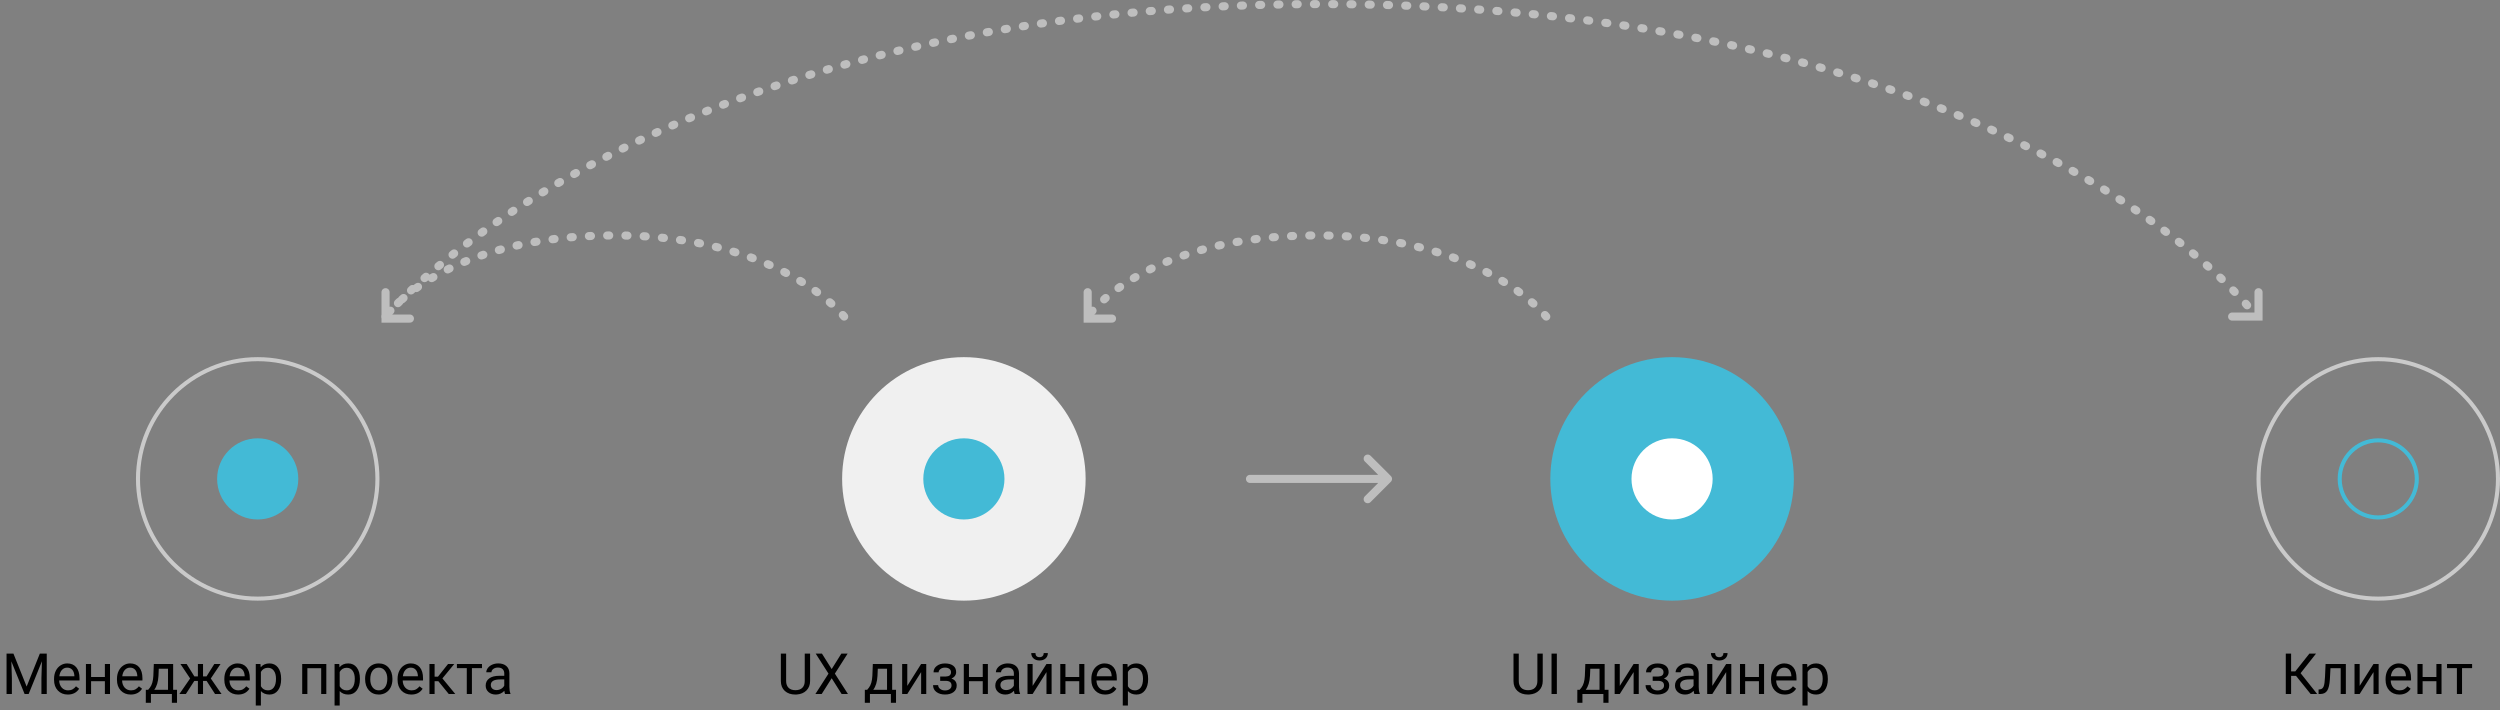 <svg width="616" height="175" viewBox="0 0 616 175" fill="none" xmlns="http://www.w3.org/2000/svg">
<rect x="0" y="0" width="616" height="175" fill="#808080" stroke="none"/>
<circle cx="586" cy="118" r="29.5" stroke="#CACACA"/>
<circle cx="586" cy="118" r="9.5" stroke="#43BAD6"/>
<path d="M565.739 166.529H564.529V171H563.217V161.047H564.529V165.436H565.555L569.034 161.047H570.668L566.867 165.873L570.948 171H569.342L565.739 166.529ZM578.017 163.604V171H576.745V164.649H574.229L574.079 167.418C573.997 168.689 573.783 169.599 573.437 170.146C573.095 170.692 572.55 170.977 571.803 171H571.297V169.886L571.659 169.858C572.069 169.813 572.363 169.576 572.541 169.147C572.719 168.719 572.833 167.926 572.883 166.769L573.02 163.604H578.017ZM584.832 163.604H586.097V171H584.832V165.606L581.421 171H580.156V163.604H581.421V169.004L584.832 163.604ZM591.196 171.137C590.194 171.137 589.378 170.809 588.749 170.152C588.12 169.492 587.806 168.61 587.806 167.507V167.274C587.806 166.541 587.945 165.887 588.223 165.312C588.505 164.734 588.897 164.283 589.398 163.959C589.904 163.631 590.451 163.467 591.039 163.467C592.001 163.467 592.748 163.784 593.281 164.417C593.814 165.05 594.081 165.957 594.081 167.138V167.664H589.07C589.089 168.393 589.3 168.983 589.706 169.435C590.116 169.881 590.636 170.104 591.265 170.104C591.711 170.104 592.09 170.013 592.399 169.831C592.709 169.649 592.98 169.407 593.213 169.106L593.985 169.708C593.366 170.66 592.436 171.137 591.196 171.137ZM591.039 164.506C590.529 164.506 590.1 164.693 589.754 165.066C589.408 165.436 589.193 165.955 589.111 166.625H592.816V166.529C592.78 165.887 592.607 165.39 592.297 165.039C591.987 164.684 591.568 164.506 591.039 164.506ZM601.594 171H600.329V167.842H596.932V171H595.66V163.604H596.932V166.81H600.329V163.604H601.594V171ZM609.127 164.629H606.646V171H605.381V164.629H602.947V163.604H609.127V164.629Z" fill="black"/>
<circle cx="63.5" cy="118" r="29.5" stroke="#CACACA"/>
<circle cx="63.5" cy="118" r="10" fill="#43BAD6"/>
<path d="M3.31 161.047L6.563 169.168L9.817 161.047H11.52V171H10.207V167.124L10.33 162.94L7.062 171H6.058L2.797 162.961L2.927 167.124V171H1.614V161.047H3.31ZM16.708 171.137C15.705 171.137 14.89 170.809 14.261 170.152C13.632 169.492 13.317 168.61 13.317 167.507V167.274C13.317 166.541 13.456 165.887 13.734 165.312C14.017 164.734 14.409 164.283 14.91 163.959C15.416 163.631 15.963 163.467 16.551 163.467C17.512 163.467 18.26 163.784 18.793 164.417C19.326 165.05 19.593 165.957 19.593 167.138V167.664H14.582C14.6 168.393 14.812 168.983 15.218 169.435C15.628 169.881 16.148 170.104 16.776 170.104C17.223 170.104 17.601 170.013 17.911 169.831C18.221 169.649 18.492 169.407 18.725 169.106L19.497 169.708C18.877 170.66 17.948 171.137 16.708 171.137ZM16.551 164.506C16.04 164.506 15.612 164.693 15.266 165.066C14.919 165.436 14.705 165.955 14.623 166.625H18.328V166.529C18.292 165.887 18.119 165.39 17.809 165.039C17.499 164.684 17.079 164.506 16.551 164.506ZM27.105 171H25.841V167.842H22.443V171H21.172V163.604H22.443V166.81H25.841V163.604H27.105V171ZM32.212 171.137C31.209 171.137 30.394 170.809 29.765 170.152C29.136 169.492 28.821 168.61 28.821 167.507V167.274C28.821 166.541 28.96 165.887 29.238 165.312C29.521 164.734 29.913 164.283 30.414 163.959C30.92 163.631 31.467 163.467 32.055 163.467C33.016 163.467 33.764 163.784 34.297 164.417C34.83 165.05 35.097 165.957 35.097 167.138V167.664H30.086C30.104 168.393 30.316 168.983 30.722 169.435C31.132 169.881 31.651 170.104 32.28 170.104C32.727 170.104 33.105 170.013 33.415 169.831C33.725 169.649 33.996 169.407 34.228 169.106L35.001 169.708C34.381 170.66 33.452 171.137 32.212 171.137ZM32.055 164.506C31.544 164.506 31.116 164.693 30.77 165.066C30.423 165.436 30.209 165.955 30.127 166.625H33.832V166.529C33.796 165.887 33.622 165.39 33.312 165.039C33.003 164.684 32.583 164.506 32.055 164.506ZM36.505 169.968L36.942 169.428C37.435 168.79 37.715 167.833 37.783 166.557L37.899 163.604H42.664V169.968H43.614V173.174H42.35V171H37.188V173.174H35.924L35.931 169.968H36.505ZM38.002 169.968H41.399V164.772H39.123L39.048 166.536C38.97 168.008 38.622 169.152 38.002 169.968ZM50.915 167.787H50.026V171H48.762V167.787H47.873L45.802 171H44.202L46.848 167.172L44.455 163.604H45.986L47.894 166.666H48.762V163.604H50.026V166.666H50.888L52.809 163.604H54.34L51.94 167.179L54.586 171H52.986L50.915 167.787ZM58.667 171.137C57.664 171.137 56.849 170.809 56.22 170.152C55.591 169.492 55.276 168.61 55.276 167.507V167.274C55.276 166.541 55.415 165.887 55.693 165.312C55.976 164.734 56.368 164.283 56.869 163.959C57.375 163.631 57.922 163.467 58.51 163.467C59.471 163.467 60.219 163.784 60.752 164.417C61.285 165.05 61.552 165.957 61.552 167.138V167.664H56.541C56.559 168.393 56.771 168.983 57.177 169.435C57.587 169.881 58.106 170.104 58.735 170.104C59.182 170.104 59.56 170.013 59.87 169.831C60.18 169.649 60.451 169.407 60.684 169.106L61.456 169.708C60.836 170.66 59.907 171.137 58.667 171.137ZM58.51 164.506C57.999 164.506 57.571 164.693 57.225 165.066C56.878 165.436 56.664 165.955 56.582 166.625H60.287V166.529C60.251 165.887 60.078 165.39 59.768 165.039C59.458 164.684 59.038 164.506 58.51 164.506ZM69.269 167.384C69.269 168.509 69.012 169.416 68.497 170.104C67.982 170.793 67.285 171.137 66.405 171.137C65.507 171.137 64.801 170.852 64.286 170.282V173.844H63.022V163.604H64.177L64.238 164.424C64.753 163.786 65.469 163.467 66.385 163.467C67.273 163.467 67.975 163.802 68.49 164.472C69.01 165.142 69.269 166.074 69.269 167.268V167.384ZM68.005 167.24C68.005 166.406 67.827 165.748 67.472 165.265C67.116 164.782 66.629 164.54 66.009 164.54C65.243 164.54 64.669 164.88 64.286 165.559V169.093C64.664 169.767 65.243 170.104 66.022 170.104C66.629 170.104 67.109 169.865 67.465 169.387C67.825 168.904 68.005 168.188 68.005 167.24ZM80.405 171H79.141V164.649H75.736V171H74.465V163.604H80.405V171ZM88.684 167.384C88.684 168.509 88.426 169.416 87.911 170.104C87.396 170.793 86.699 171.137 85.819 171.137C84.921 171.137 84.215 170.852 83.7 170.282V173.844H82.436V163.604H83.591L83.652 164.424C84.167 163.786 84.883 163.467 85.799 163.467C86.688 163.467 87.389 163.802 87.904 164.472C88.424 165.142 88.684 166.074 88.684 167.268V167.384ZM87.419 167.24C87.419 166.406 87.241 165.748 86.886 165.265C86.53 164.782 86.043 164.54 85.423 164.54C84.657 164.54 84.083 164.88 83.7 165.559V169.093C84.079 169.767 84.657 170.104 85.436 170.104C86.043 170.104 86.523 169.865 86.879 169.387C87.239 168.904 87.419 168.188 87.419 167.24ZM89.962 167.233C89.962 166.509 90.103 165.857 90.386 165.278C90.673 164.7 91.069 164.253 91.575 163.938C92.086 163.624 92.667 163.467 93.318 163.467C94.326 163.467 95.139 163.815 95.759 164.513C96.383 165.21 96.695 166.137 96.695 167.295V167.384C96.695 168.104 96.556 168.751 96.278 169.325C96.005 169.895 95.611 170.339 95.096 170.658C94.585 170.977 93.997 171.137 93.332 171.137C92.329 171.137 91.516 170.788 90.892 170.091C90.272 169.394 89.962 168.471 89.962 167.322V167.233ZM91.233 167.384C91.233 168.204 91.422 168.863 91.801 169.359C92.184 169.856 92.694 170.104 93.332 170.104C93.975 170.104 94.485 169.854 94.863 169.353C95.242 168.847 95.431 168.14 95.431 167.233C95.431 166.422 95.237 165.766 94.85 165.265C94.467 164.759 93.956 164.506 93.318 164.506C92.694 164.506 92.19 164.754 91.808 165.251C91.425 165.748 91.233 166.459 91.233 167.384ZM101.351 171.137C100.348 171.137 99.532 170.809 98.903 170.152C98.274 169.492 97.96 168.61 97.96 167.507V167.274C97.96 166.541 98.099 165.887 98.377 165.312C98.659 164.734 99.051 164.283 99.553 163.959C100.059 163.631 100.605 163.467 101.193 163.467C102.155 163.467 102.902 163.784 103.436 164.417C103.969 165.05 104.235 165.957 104.235 167.138V167.664H99.225C99.243 168.393 99.455 168.983 99.86 169.435C100.271 169.881 100.79 170.104 101.419 170.104C101.866 170.104 102.244 170.013 102.554 169.831C102.864 169.649 103.135 169.407 103.367 169.106L104.14 169.708C103.52 170.66 102.59 171.137 101.351 171.137ZM101.193 164.506C100.683 164.506 100.255 164.693 99.908 165.066C99.562 165.436 99.348 165.955 99.266 166.625H102.971V166.529C102.934 165.887 102.761 165.39 102.451 165.039C102.141 164.684 101.722 164.506 101.193 164.506ZM108.009 167.849H107.086V171H105.814V163.604H107.086V166.734H107.913L110.401 163.604H111.933L109.007 167.158L112.179 171H110.572L108.009 167.849ZM118.762 164.629H116.28V171H115.016V164.629H112.582V163.604H118.762V164.629ZM124.449 171C124.376 170.854 124.317 170.594 124.271 170.221C123.684 170.831 122.982 171.137 122.166 171.137C121.437 171.137 120.838 170.932 120.368 170.521C119.903 170.107 119.671 169.583 119.671 168.949C119.671 168.179 119.963 167.582 120.546 167.158C121.134 166.73 121.959 166.516 123.021 166.516H124.251V165.935C124.251 165.493 124.119 165.142 123.854 164.882C123.59 164.618 123.201 164.485 122.686 164.485C122.234 164.485 121.856 164.599 121.551 164.827C121.245 165.055 121.093 165.331 121.093 165.654H119.821C119.821 165.285 119.951 164.93 120.211 164.588C120.475 164.242 120.831 163.968 121.277 163.768C121.729 163.567 122.223 163.467 122.761 163.467C123.613 163.467 124.281 163.681 124.764 164.109C125.247 164.533 125.497 165.119 125.516 165.866V169.271C125.516 169.95 125.602 170.49 125.775 170.891V171H124.449ZM122.351 170.036C122.747 170.036 123.123 169.934 123.479 169.729C123.834 169.523 124.091 169.257 124.251 168.929V167.411H123.26C121.71 167.411 120.936 167.865 120.936 168.771C120.936 169.168 121.068 169.478 121.332 169.701C121.596 169.924 121.936 170.036 122.351 170.036Z" fill="black"/>
<path d="M381 78C381 78 365.381 58 324.5 58C281.866 58 268 78 268 78" stroke="#BEBEBE" stroke-width="2" stroke-linecap="round" stroke-dasharray="0.5 4"/>
<path d="M274 78.5L268 78.5L268 72" stroke="#BEBEBE" stroke-width="2" stroke-linecap="round"/>
<path d="M208 78C208 78 192.381 58 151.5 58C108.866 58 95 78 95 78" stroke="#BEBEBE" stroke-width="2" stroke-linecap="round" stroke-dasharray="0.5 4"/>
<path d="M95 78C95 78 158.721 1 325.5 1C499.432 1 556 78 556 78" stroke="#BEBEBE" stroke-width="2" stroke-linecap="round" stroke-dasharray="0.5 4"/>
<path d="M556.5 72V78H550" stroke="#BEBEBE" stroke-width="2" stroke-linecap="round"/>
<path d="M101 78.5L95 78.5L95 72" stroke="#BEBEBE" stroke-width="2" stroke-linecap="round"/>
<circle cx="237.5" cy="118" r="30" fill="#F0F0F0"/>
<path d="M308 118H342M342 118L337 113M342 118L337 123" stroke="#BEBEBE" stroke-width="2" stroke-linecap="round"/>
<circle cx="237.5" cy="118" r="10" fill="#43BAD6"/>
<path d="M199.608 161.047V167.814C199.604 168.753 199.308 169.521 198.72 170.118C198.136 170.715 197.343 171.05 196.341 171.123L195.992 171.137C194.903 171.137 194.035 170.843 193.388 170.255C192.741 169.667 192.412 168.858 192.403 167.828V161.047H193.702V167.787C193.702 168.507 193.9 169.068 194.297 169.469C194.693 169.865 195.258 170.063 195.992 170.063C196.735 170.063 197.302 169.865 197.694 169.469C198.091 169.072 198.289 168.514 198.289 167.794V161.047H199.608ZM204.927 164.861L207.312 161.047H208.857L205.713 165.982L208.933 171H207.374L204.927 167.117L202.466 171H200.914L204.141 165.982L200.989 161.047H202.527L204.927 164.861ZM213.67 169.968L214.107 169.428C214.6 168.79 214.88 167.833 214.948 166.557L215.064 163.604H219.829V169.968H220.779V173.174H219.515V171H214.354V173.174H213.089L213.096 169.968H213.67ZM215.167 169.968H218.564V164.772H216.288L216.213 166.536C216.135 168.008 215.787 169.152 215.167 169.968ZM226.966 163.604H228.23V171H226.966V165.606L223.555 171H222.29V163.604H223.555V169.004L226.966 163.604ZM234.328 165.627C234.328 165.281 234.196 165.007 233.932 164.807C233.667 164.602 233.305 164.499 232.845 164.499C232.398 164.499 232.024 164.615 231.724 164.848C231.427 165.08 231.279 165.354 231.279 165.668H230.021C230.021 165.025 230.29 164.499 230.828 164.089C231.366 163.679 232.038 163.474 232.845 163.474C233.711 163.474 234.385 163.66 234.868 164.034C235.351 164.403 235.593 164.932 235.593 165.62C235.593 165.953 235.493 166.258 235.292 166.536C235.091 166.814 234.807 167.035 234.438 167.199C235.299 167.491 235.729 168.065 235.729 168.922C235.729 169.601 235.467 170.139 234.943 170.535C234.419 170.932 233.72 171.13 232.845 171.13C231.993 171.13 231.288 170.923 230.732 170.508C230.181 170.089 229.905 169.523 229.905 168.812H231.163C231.163 169.173 231.323 169.482 231.642 169.742C231.965 169.997 232.366 170.125 232.845 170.125C233.328 170.125 233.717 170.013 234.014 169.79C234.31 169.567 234.458 169.277 234.458 168.922C234.458 168.507 234.333 168.211 234.082 168.033C233.836 167.851 233.451 167.76 232.927 167.76H231.662V166.693H233.036C233.897 166.671 234.328 166.315 234.328 165.627ZM243.413 171H242.148V167.842H238.751V171H237.479V163.604H238.751V166.81H242.148V163.604H243.413V171ZM250.017 171C249.944 170.854 249.884 170.594 249.839 170.221C249.251 170.831 248.549 171.137 247.733 171.137C247.004 171.137 246.405 170.932 245.936 170.521C245.471 170.107 245.238 169.583 245.238 168.949C245.238 168.179 245.53 167.582 246.113 167.158C246.701 166.73 247.526 166.516 248.588 166.516H249.818V165.935C249.818 165.493 249.686 165.142 249.422 164.882C249.158 164.618 248.768 164.485 248.253 164.485C247.802 164.485 247.424 164.599 247.118 164.827C246.813 165.055 246.66 165.331 246.66 165.654H245.389C245.389 165.285 245.519 164.93 245.778 164.588C246.043 164.242 246.398 163.968 246.845 163.768C247.296 163.567 247.79 163.467 248.328 163.467C249.18 163.467 249.848 163.681 250.331 164.109C250.814 164.533 251.065 165.119 251.083 165.866V169.271C251.083 169.95 251.17 170.49 251.343 170.891V171H250.017ZM247.918 170.036C248.314 170.036 248.69 169.934 249.046 169.729C249.401 169.523 249.659 169.257 249.818 168.929V167.411H248.827C247.278 167.411 246.503 167.865 246.503 168.771C246.503 169.168 246.635 169.478 246.899 169.701C247.164 169.924 247.503 170.036 247.918 170.036ZM257.851 163.604H259.115V171H257.851V165.606L254.439 171H253.175V163.604H254.439V169.004L257.851 163.604ZM258.192 160.91C258.192 161.462 258.003 161.906 257.625 162.243C257.251 162.576 256.759 162.742 256.148 162.742C255.538 162.742 255.043 162.574 254.665 162.236C254.287 161.899 254.098 161.457 254.098 160.91H255.13C255.13 161.229 255.216 161.48 255.39 161.662C255.563 161.84 255.816 161.929 256.148 161.929C256.467 161.929 256.716 161.84 256.894 161.662C257.076 161.484 257.167 161.234 257.167 160.91H258.192ZM267.188 171H265.924V167.842H262.526V171H261.255V163.604H262.526V166.81H265.924V163.604H267.188V171ZM272.295 171.137C271.292 171.137 270.477 170.809 269.848 170.152C269.219 169.492 268.904 168.61 268.904 167.507V167.274C268.904 166.541 269.043 165.887 269.321 165.312C269.604 164.734 269.996 164.283 270.497 163.959C271.003 163.631 271.55 163.467 272.138 163.467C273.099 163.467 273.847 163.784 274.38 164.417C274.913 165.05 275.18 165.957 275.18 167.138V167.664H270.169C270.187 168.393 270.399 168.983 270.805 169.435C271.215 169.881 271.734 170.104 272.363 170.104C272.81 170.104 273.188 170.013 273.498 169.831C273.808 169.649 274.079 169.407 274.312 169.106L275.084 169.708C274.464 170.66 273.535 171.137 272.295 171.137ZM272.138 164.506C271.627 164.506 271.199 164.693 270.853 165.066C270.506 165.436 270.292 165.955 270.21 166.625H273.915V166.529C273.879 165.887 273.705 165.39 273.396 165.039C273.086 164.684 272.666 164.506 272.138 164.506ZM282.897 167.384C282.897 168.509 282.64 169.416 282.125 170.104C281.61 170.793 280.913 171.137 280.033 171.137C279.135 171.137 278.429 170.852 277.914 170.282V173.844H276.649V163.604H277.805L277.866 164.424C278.381 163.786 279.097 163.467 280.013 163.467C280.901 163.467 281.603 163.802 282.118 164.472C282.638 165.142 282.897 166.074 282.897 167.268V167.384ZM281.633 167.24C281.633 166.406 281.455 165.748 281.1 165.265C280.744 164.782 280.257 164.54 279.637 164.54C278.871 164.54 278.297 164.88 277.914 165.559V169.093C278.292 169.767 278.871 170.104 279.65 170.104C280.257 170.104 280.737 169.865 281.093 169.387C281.453 168.904 281.633 168.188 281.633 167.24Z" fill="black"/>
<circle cx="412" cy="118" r="30" fill="#43BAD6"/>
<circle cx="412" cy="118" r="10" fill="white"/>
<path d="M380.13 161.047V167.814C380.125 168.753 379.829 169.521 379.241 170.118C378.658 170.715 377.865 171.05 376.862 171.123L376.514 171.137C375.424 171.137 374.556 170.843 373.909 170.255C373.262 169.667 372.934 168.858 372.925 167.828V161.047H374.224V167.787C374.224 168.507 374.422 169.068 374.818 169.469C375.215 169.865 375.78 170.063 376.514 170.063C377.257 170.063 377.824 169.865 378.216 169.469C378.612 169.072 378.811 168.514 378.811 167.794V161.047H380.13ZM383.609 171H382.297V161.047H383.609V171ZM389.229 169.968L389.666 169.428C390.158 168.79 390.438 167.833 390.507 166.557L390.623 163.604H395.388V169.968H396.338V173.174H395.073V171H389.912V173.174H388.647L388.654 169.968H389.229ZM390.726 169.968H394.123V164.772H391.847L391.771 166.536C391.694 168.008 391.345 169.152 390.726 169.968ZM402.524 163.604H403.789V171H402.524V165.606L399.113 171H397.849V163.604H399.113V169.004L402.524 163.604ZM409.887 165.627C409.887 165.281 409.755 165.007 409.49 164.807C409.226 164.602 408.864 164.499 408.403 164.499C407.957 164.499 407.583 164.615 407.282 164.848C406.986 165.08 406.838 165.354 406.838 165.668H405.58C405.58 165.025 405.849 164.499 406.387 164.089C406.924 163.679 407.597 163.474 408.403 163.474C409.269 163.474 409.944 163.66 410.427 164.034C410.91 164.403 411.151 164.932 411.151 165.62C411.151 165.953 411.051 166.258 410.851 166.536C410.65 166.814 410.365 167.035 409.996 167.199C410.857 167.491 411.288 168.065 411.288 168.922C411.288 169.601 411.026 170.139 410.502 170.535C409.978 170.932 409.278 171.13 408.403 171.13C407.551 171.13 406.847 170.923 406.291 170.508C405.74 170.089 405.464 169.523 405.464 168.812H406.722C406.722 169.173 406.881 169.482 407.2 169.742C407.524 169.997 407.925 170.125 408.403 170.125C408.886 170.125 409.276 170.013 409.572 169.79C409.868 169.567 410.017 169.277 410.017 168.922C410.017 168.507 409.891 168.211 409.641 168.033C409.395 167.851 409.009 167.76 408.485 167.76H407.221V166.693H408.595C409.456 166.671 409.887 166.315 409.887 165.627ZM417.495 171C417.422 170.854 417.363 170.594 417.317 170.221C416.729 170.831 416.028 171.137 415.212 171.137C414.483 171.137 413.883 170.932 413.414 170.521C412.949 170.107 412.717 169.583 412.717 168.949C412.717 168.179 413.008 167.582 413.592 167.158C414.18 166.73 415.005 166.516 416.066 166.516H417.297V165.935C417.297 165.493 417.165 165.142 416.9 164.882C416.636 164.618 416.246 164.485 415.731 164.485C415.28 164.485 414.902 164.599 414.597 164.827C414.291 165.055 414.139 165.331 414.139 165.654H412.867C412.867 165.285 412.997 164.93 413.257 164.588C413.521 164.242 413.877 163.968 414.323 163.768C414.774 163.567 415.269 163.467 415.807 163.467C416.659 163.467 417.326 163.681 417.81 164.109C418.293 164.533 418.543 165.119 418.562 165.866V169.271C418.562 169.95 418.648 170.49 418.821 170.891V171H417.495ZM415.396 170.036C415.793 170.036 416.169 169.934 416.524 169.729C416.88 169.523 417.137 169.257 417.297 168.929V167.411H416.306C414.756 167.411 413.981 167.865 413.981 168.771C413.981 169.168 414.114 169.478 414.378 169.701C414.642 169.924 414.982 170.036 415.396 170.036ZM425.329 163.604H426.594V171H425.329V165.606L421.918 171H420.653V163.604H421.918V169.004L425.329 163.604ZM425.671 160.91C425.671 161.462 425.482 161.906 425.104 162.243C424.73 162.576 424.238 162.742 423.627 162.742C423.016 162.742 422.522 162.574 422.144 162.236C421.765 161.899 421.576 161.457 421.576 160.91H422.608C422.608 161.229 422.695 161.48 422.868 161.662C423.041 161.84 423.294 161.929 423.627 161.929C423.946 161.929 424.194 161.84 424.372 161.662C424.554 161.484 424.646 161.234 424.646 160.91H425.671ZM434.667 171H433.402V167.842H430.005V171H428.733V163.604H430.005V166.81H433.402V163.604H434.667V171ZM439.773 171.137C438.771 171.137 437.955 170.809 437.326 170.152C436.697 169.492 436.383 168.61 436.383 167.507V167.274C436.383 166.541 436.522 165.887 436.8 165.312C437.082 164.734 437.474 164.283 437.976 163.959C438.481 163.631 439.028 163.467 439.616 163.467C440.578 163.467 441.325 163.784 441.858 164.417C442.392 165.05 442.658 165.957 442.658 167.138V167.664H437.647C437.666 168.393 437.878 168.983 438.283 169.435C438.693 169.881 439.213 170.104 439.842 170.104C440.288 170.104 440.667 170.013 440.977 169.831C441.286 169.649 441.558 169.407 441.79 169.106L442.562 169.708C441.943 170.66 441.013 171.137 439.773 171.137ZM439.616 164.506C439.106 164.506 438.677 164.693 438.331 165.066C437.985 165.436 437.771 165.955 437.688 166.625H441.394V166.529C441.357 165.887 441.184 165.39 440.874 165.039C440.564 164.684 440.145 164.506 439.616 164.506ZM450.376 167.384C450.376 168.509 450.118 169.416 449.604 170.104C449.089 170.793 448.391 171.137 447.512 171.137C446.614 171.137 445.908 170.852 445.393 170.282V173.844H444.128V163.604H445.283L445.345 164.424C445.86 163.786 446.575 163.467 447.491 163.467C448.38 163.467 449.082 163.802 449.597 164.472C450.116 165.142 450.376 166.074 450.376 167.268V167.384ZM449.111 167.24C449.111 166.406 448.934 165.748 448.578 165.265C448.223 164.782 447.735 164.54 447.115 164.54C446.35 164.54 445.775 164.88 445.393 165.559V169.093C445.771 169.767 446.35 170.104 447.129 170.104C447.735 170.104 448.216 169.865 448.571 169.387C448.931 168.904 449.111 168.188 449.111 167.24Z" fill="black"/>
</svg>
